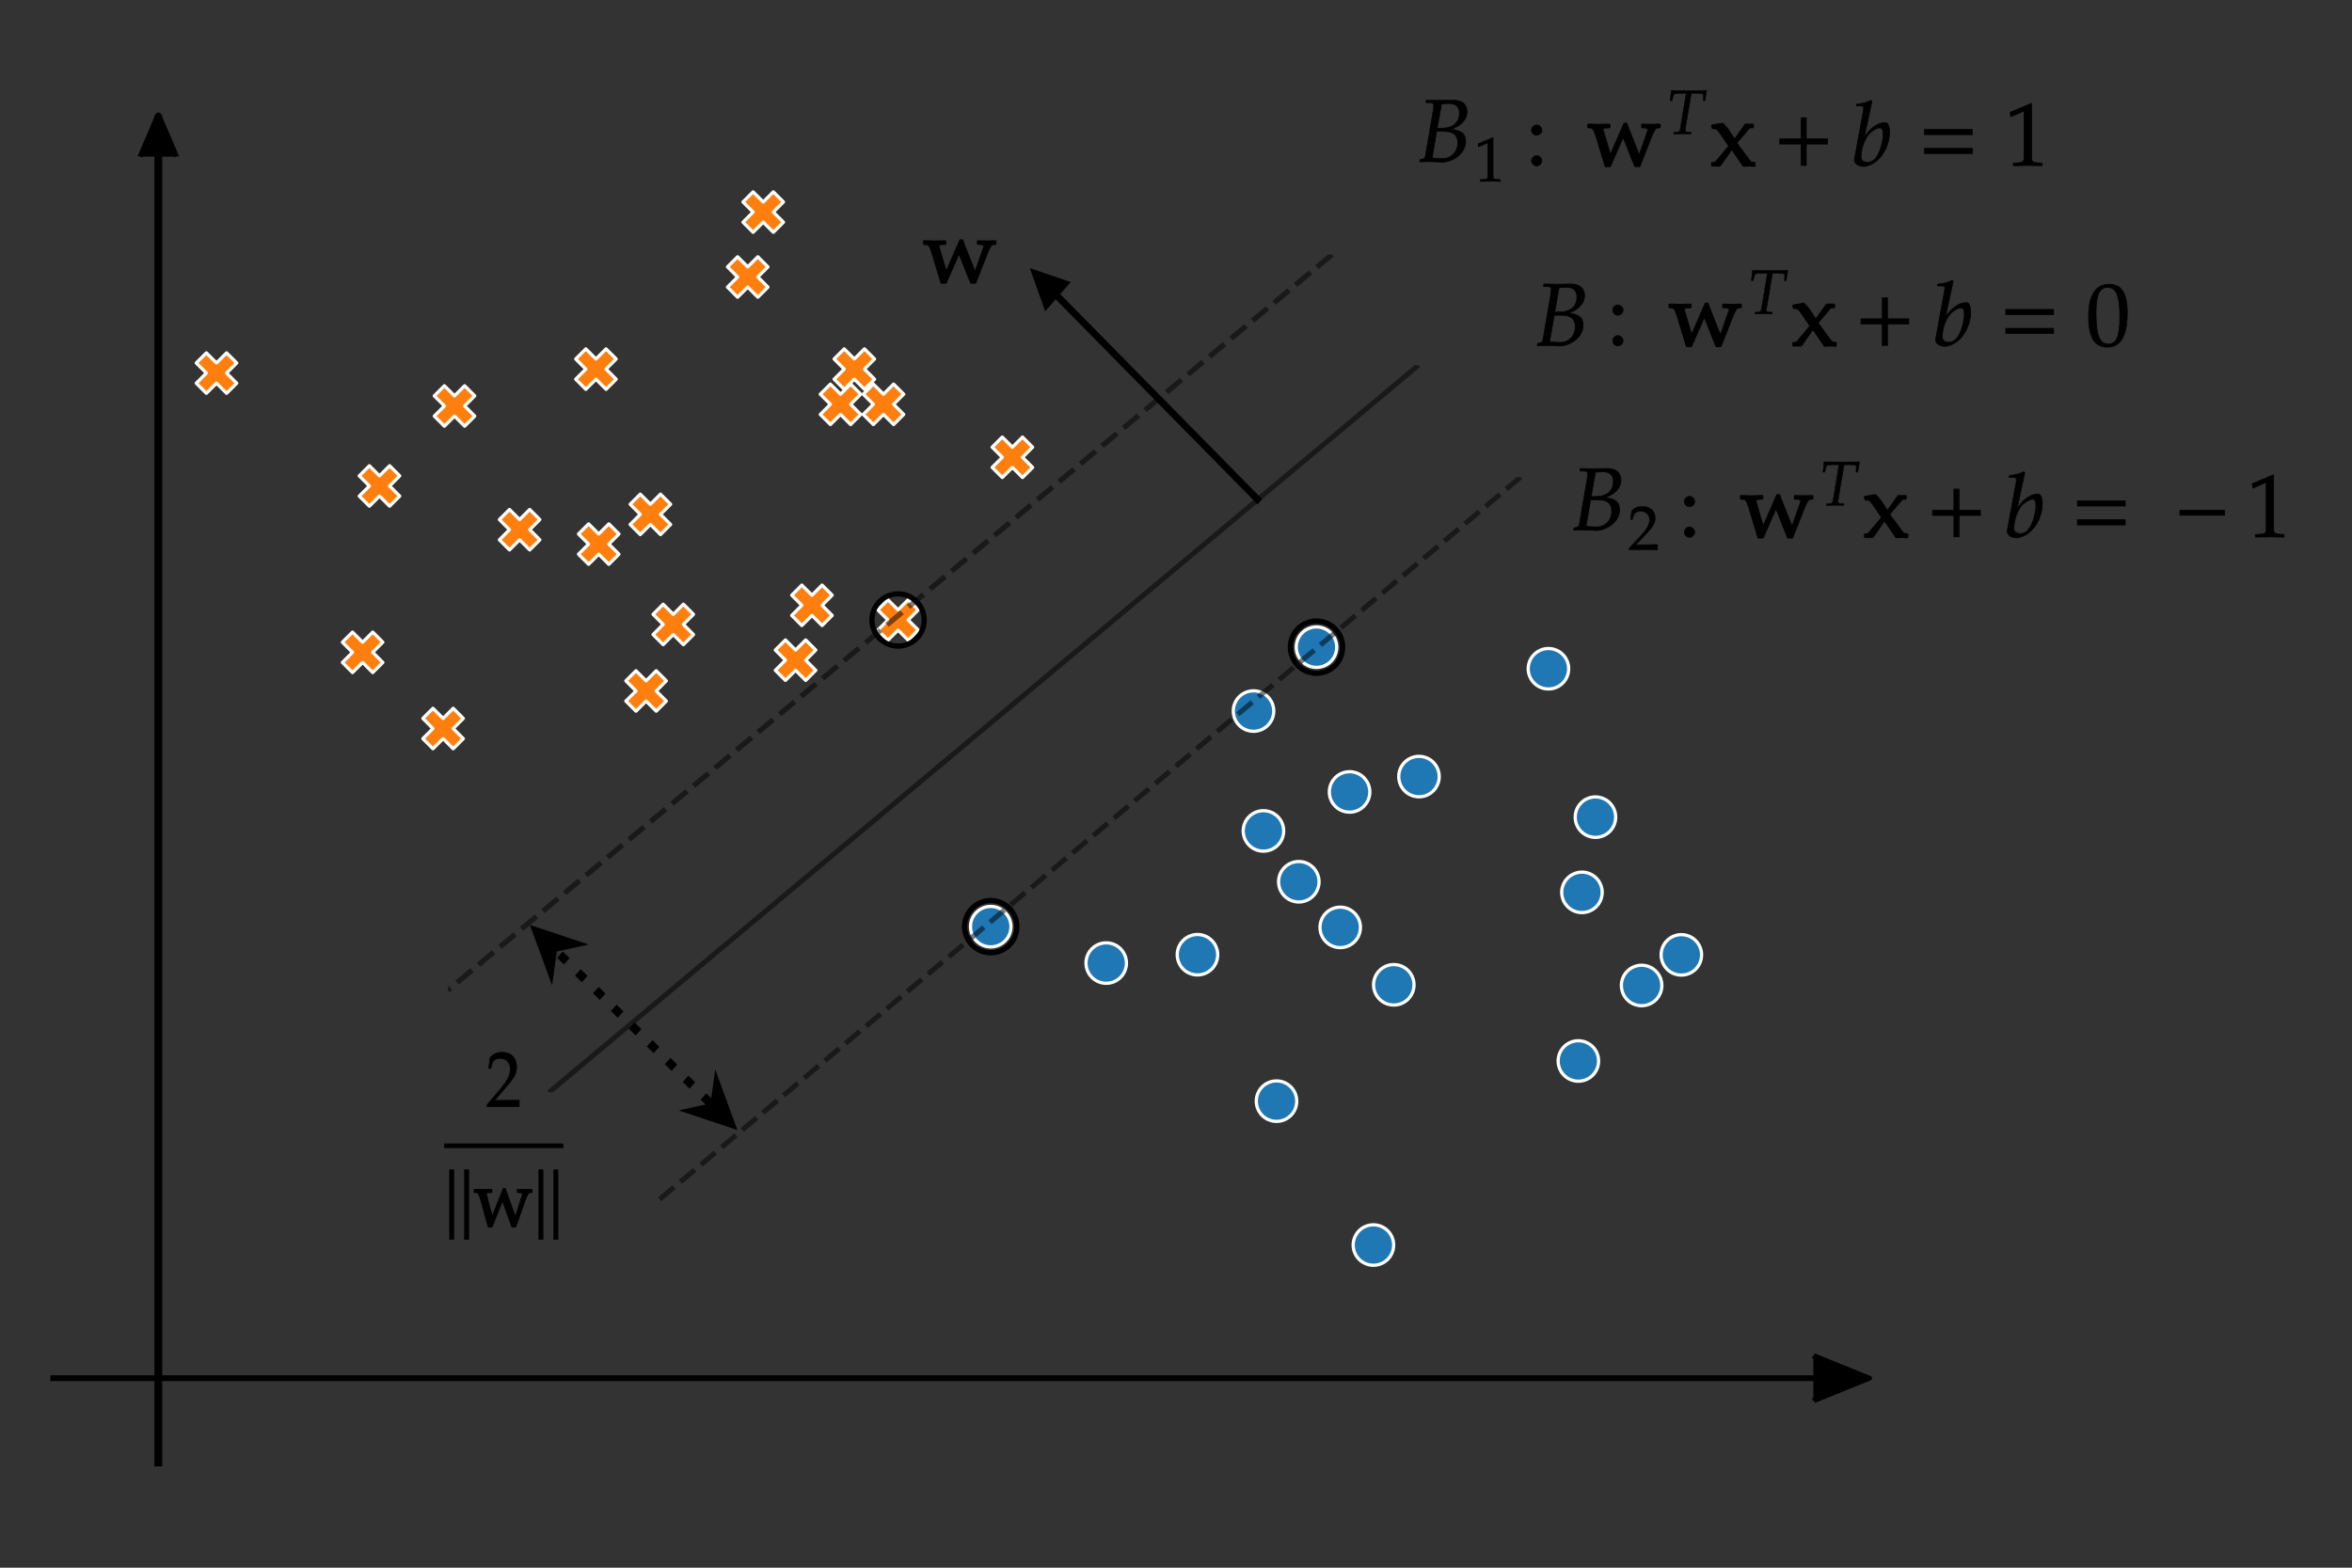 <?xml version="1.0" encoding="UTF-8" standalone="no"?>
<svg
   width="600"
   height="400"
   viewBox="0 0 450 300"
   version="1.1"
   id="svg1001"
   sodipodi:docname="SVM-maximum-margin.svg"
   inkscape:version="1.1.2 (b8e25be833, 2022-02-05)"
   xmlns:inkscape="http://www.inkscape.org/namespaces/inkscape"
   xmlns:sodipodi="http://sodipodi.sourceforge.net/DTD/sodipodi-0.dtd"
   xmlns:xlink="http://www.w3.org/1999/xlink"
   xmlns="http://www.w3.org/2000/svg"
   xmlns:svg="http://www.w3.org/2000/svg"
   xmlns:rdf="http://www.w3.org/1999/02/22-rdf-syntax-ns#"
   xmlns:cc="http://creativecommons.org/ns#"
   xmlns:dc="http://purl.org/dc/elements/1.1/">
  <rect x="0" y="0" width="450" height="300" fill="#333333" stroke="none"/>
  <sodipodi:namedview
     id="namedview1003"
     pagecolor="#ffffff"
     bordercolor="#666666"
     borderopacity="1.0"
     inkscape:pageshadow="2"
     inkscape:pageopacity="0.0"
     inkscape:pagecheckerboard="0"
     inkscape:document-units="pt"
     showgrid="false"
     inkscape:zoom="1.6000001"
     inkscape:cx="227.81249"
     inkscape:cy="208.74999"
     inkscape:window-width="1920"
     inkscape:window-height="986"
     inkscape:window-x="-11"
     inkscape:window-y="-11"
     inkscape:window-maximized="1"
     inkscape:current-layer="svg1001"
     inkscape:snap-others="false"
     inkscape:object-nodes="false"
     inkscape:snap-nodes="true"
     units="px"
     height="450px" />
  <defs
     id="defs511">
    <style
       type="text/css"
       id="style509">*{stroke-linejoin: round; stroke-linecap: butt}</style>
  </defs>
  <g
     class="composite-shape axis2d"
     style="stroke:#000000;stroke-width:1"
     id="g2594"
     transform="matrix(1.496,0,0,1.105,-15.036,14.335)">
    <path
       class="real"
       d="M 16.497,225.7 H 231.588 249 M 30.3,7 v 233.986"
       id="path2588"
       sodipodi:nodetypes="ccccc" />
    <path
       d="m 241.96,221.81 7.077,3.89 -7.077,3.89"
       id="path2590"
       style="stroke-width:0.887" />
    <path
       d="M 27.986,14.15 30.3,6.859 32.614,14.15"
       id="path2592"
       style="stroke-width:0.694" />
  </g>
  <g
     id="patch_1"
     transform="translate(0,9)">
    <path
       d="M 0,288 H 432 V 0 H 0 Z"
       style="fill:none"
       id="path513" />
  </g>
  <g
     id="PathCollection_1"
     transform="translate(-27.798,-3.862)">
    <path
       d="m 279.677,131.578 c 1.027,0 2.012,-0.408 2.739,-1.134 0.726,-0.726 1.134,-1.711 1.134,-2.739 0,-1.027 -0.408,-2.012 -1.134,-2.739 -0.726,-0.726 -1.711,-1.134 -2.739,-1.134 -1.027,0 -2.012,0.408 -2.739,1.134 -0.726,0.726 -1.134,1.711 -1.134,2.739 0,1.027 0.408,2.012 1.134,2.739 0.726,0.726 1.711,1.134 2.739,1.134 z"
       clip-path="url(#p1db827e911)"
       style="fill:#1f77b4;stroke:#ffffff;stroke-width:0.62"
       id="path519" />
    <path
       d="m 349.485,190.463 c 1.027,0 2.012,-0.408 2.739,-1.134 0.726,-0.726 1.134,-1.711 1.134,-2.739 0,-1.027 -0.408,-2.012 -1.134,-2.739 -0.726,-0.726 -1.711,-1.134 -2.739,-1.134 -1.027,0 -2.012,0.408 -2.739,1.134 -0.726,0.726 -1.134,1.711 -1.134,2.739 0,1.027 0.408,2.012 1.134,2.739 0.726,0.726 1.711,1.134 2.739,1.134 z"
       clip-path="url(#p1db827e911)"
       style="fill:#1f77b4;stroke:#ffffff;stroke-width:0.62"
       id="path521" />
    <path
       d="m 140.415,111.853 1.936,-1.936 1.936,1.936 1.936,-1.936 -1.936,-1.937 1.936,-1.936 -1.936,-1.936 -1.936,1.936 -1.936,-1.936 -1.936,1.936 1.936,1.936 -1.936,1.937 z"
       clip-path="url(#p1db827e911)"
       style="fill:#ff7f0e;stroke:#ffffff;stroke-width:0.62"
       id="path523" />
    <path
       d="m 330.467,178.501 c 1.027,0 2.012,-0.408 2.739,-1.134 0.726,-0.726 1.134,-1.711 1.134,-2.739 0,-1.027 -0.408,-2.012 -1.134,-2.739 -0.726,-0.726 -1.711,-1.134 -2.739,-1.134 -1.027,0 -2.012,0.408 -2.739,1.134 -0.726,0.726 -1.134,1.711 -1.134,2.739 0,1.027 0.408,2.012 1.134,2.739 0.726,0.726 1.711,1.134 2.739,1.134 z"
       clip-path="url(#p1db827e911)"
       style="fill:#1f77b4;stroke:#ffffff;stroke-width:0.62"
       id="path525" />
    <path
       d="m 181.212,123.571 1.936,-1.937 1.936,1.937 1.936,-1.937 -1.936,-1.936 1.936,-1.936 -1.936,-1.936 -1.936,1.936 -1.936,-1.936 -1.937,1.936 1.937,1.936 -1.937,1.936 z"
       clip-path="url(#p1db827e911)"
       style="fill:#ff7f0e;stroke:#ffffff;stroke-width:0.62"
       id="path527" />
    <path
       d="m 219.56,95.244 1.936,-1.936 1.936,1.936 1.936,-1.936 -1.936,-1.936 1.936,-1.936 -1.936,-1.936 -1.936,1.936 -1.936,-1.936 -1.937,1.936 1.937,1.936 -1.937,1.936 z"
       clip-path="url(#p1db827e911)"
       style="fill:#ff7f0e;stroke:#ffffff;stroke-width:0.62"
       id="path529" />
    <path
       d="m 150.299,106.164 1.936,-1.936 1.936,1.936 1.936,-1.936 -1.936,-1.936 1.936,-1.936 -1.936,-1.936 -1.936,1.936 -1.936,-1.936 -1.936,1.936 1.936,1.936 -1.936,1.936 z"
       clip-path="url(#p1db827e911)"
       style="fill:#ff7f0e;stroke:#ffffff;stroke-width:0.62"
       id="path531" />
    <path
       d="m 272.03,218.456 c 1.027,0 2.012,-0.408 2.739,-1.134 0.726,-0.726 1.134,-1.711 1.134,-2.739 0,-1.027 -0.408,-2.012 -1.134,-2.739 -0.726,-0.726 -1.711,-1.134 -2.739,-1.134 -1.027,0 -2.012,0.408 -2.739,1.134 -0.726,0.726 -1.134,1.711 -1.134,2.739 0,1.027 0.408,2.012 1.134,2.739 0.726,0.726 1.711,1.134 2.739,1.134 z"
       clip-path="url(#p1db827e911)"
       style="fill:#1f77b4;stroke:#ffffff;stroke-width:0.62"
       id="path533" />
    <path
       d="m 329.781,210.769 c 1.027,0 2.012,-0.408 2.739,-1.134 0.726,-0.726 1.134,-1.711 1.134,-2.739 0,-1.027 -0.408,-2.012 -1.134,-2.739 -0.726,-0.726 -1.711,-1.134 -2.739,-1.134 -1.027,0 -2.012,0.408 -2.739,1.134 -0.726,0.726 -1.134,1.711 -1.134,2.739 0,1.027 0.408,2.012 1.134,2.739 0.726,0.726 1.711,1.134 2.739,1.134 z"
       clip-path="url(#p1db827e911)"
       style="fill:#1f77b4;stroke:#ffffff;stroke-width:0.62"
       id="path535" />
    <path
       d="m 341.882,196.321 c 1.027,0 2.012,-0.408 2.739,-1.134 0.726,-0.726 1.134,-1.711 1.134,-2.739 0,-1.027 -0.408,-2.012 -1.134,-2.739 -0.726,-0.726 -1.711,-1.134 -2.739,-1.134 -1.027,0 -2.012,0.408 -2.739,1.134 -0.726,0.726 -1.134,1.711 -1.134,2.739 0,1.027 0.408,2.012 1.134,2.739 0.726,0.726 1.711,1.134 2.739,1.134 z"
       clip-path="url(#p1db827e911)"
       style="fill:#1f77b4;stroke:#ffffff;stroke-width:0.62"
       id="path537" />
    <path
       d="m 149.479,139.958 1.936,-1.936 1.936,1.936 1.936,-1.936 -1.936,-1.936 1.936,-1.936 -1.936,-1.936 -1.936,1.936 -1.936,-1.936 -1.936,1.936 1.936,1.936 -1.936,1.936 z"
       clip-path="url(#p1db827e911)"
       style="fill:#ff7f0e;stroke:#ffffff;stroke-width:0.62"
       id="path539" />
    <path
       d="m 284.217,185.204 c 1.027,0 2.012,-0.408 2.739,-1.134 0.726,-0.726 1.134,-1.711 1.134,-2.739 0,-1.027 -0.408,-2.012 -1.134,-2.739 -0.726,-0.726 -1.711,-1.134 -2.739,-1.134 -1.027,0 -2.012,0.408 -2.739,1.134 -0.726,0.726 -1.134,1.711 -1.134,2.739 0,1.027 0.408,2.012 1.134,2.739 0.726,0.726 1.711,1.134 2.739,1.134 z"
       clip-path="url(#p1db827e911)"
       style="fill:#1f77b4;stroke:#ffffff;stroke-width:0.62"
       id="path541" />
    <path
       d="m 171.887,48.317 1.936,-1.936 1.936,1.936 1.937,-1.936 -1.937,-1.936 1.937,-1.936 -1.937,-1.936 -1.936,1.936 -1.936,-1.936 -1.936,1.936 1.936,1.936 -1.936,1.936 z"
       clip-path="url(#p1db827e911)"
       style="fill:#ff7f0e;stroke:#ffffff;stroke-width:0.62"
       id="path543" />
    <path
       d="m 194.894,85.104 1.936,-1.936 1.937,1.936 1.936,-1.936 -1.936,-1.936 1.936,-1.936 -1.936,-1.936 -1.937,1.936 -1.936,-1.936 -1.936,1.936 1.936,1.936 -1.936,1.936 z"
       clip-path="url(#p1db827e911)"
       style="fill:#ff7f0e;stroke:#ffffff;stroke-width:0.62"
       id="path545" />
    <path
       d="m 299.286,156.343 c 1.027,0 2.012,-0.408 2.739,-1.134 0.726,-0.726 1.134,-1.711 1.134,-2.739 0,-1.027 -0.408,-2.012 -1.134,-2.739 -0.726,-0.726 -1.711,-1.134 -2.739,-1.134 -1.027,0 -2.012,0.408 -2.739,1.134 -0.726,0.726 -1.134,1.711 -1.134,2.739 0,1.027 0.408,2.012 1.134,2.739 0.726,0.726 1.711,1.134 2.739,1.134 z"
       clip-path="url(#p1db827e911)"
       style="fill:#1f77b4;stroke:#ffffff;stroke-width:0.62"
       id="path547" />
    <path
       d="m 276.295,176.472 c 1.027,0 2.012,-0.408 2.739,-1.134 0.726,-0.726 1.134,-1.711 1.134,-2.739 0,-1.027 -0.408,-2.012 -1.134,-2.739 -0.726,-0.726 -1.711,-1.134 -2.739,-1.134 -1.027,0 -2.012,0.408 -2.739,1.134 -0.726,0.726 -1.134,1.711 -1.134,2.739 0,1.027 0.408,2.012 1.134,2.739 0.726,0.726 1.711,1.134 2.739,1.134 z"
       clip-path="url(#p1db827e911)"
       style="fill:#1f77b4;stroke:#ffffff;stroke-width:0.62"
       id="path549" />
    <path
       d="m 286.007,159.284 c 1.027,0 2.012,-0.408 2.739,-1.134 0.726,-0.726 1.134,-1.711 1.134,-2.739 0,-1.027 -0.408,-2.012 -1.134,-2.739 -0.726,-0.726 -1.711,-1.134 -2.739,-1.134 -1.027,0 -2.012,0.408 -2.739,1.134 -0.726,0.726 -1.134,1.711 -1.134,2.739 0,1.027 0.408,2.012 1.134,2.739 0.726,0.726 1.711,1.134 2.739,1.134 z"
       clip-path="url(#p1db827e911)"
       style="fill:#1f77b4;stroke:#ffffff;stroke-width:0.62"
       id="path551" />
    <path
       d="m 67.282,79.128 1.936,-1.936 1.936,1.936 1.936,-1.936 -1.936,-1.936 1.936,-1.936 -1.936,-1.936 -1.936,1.936 -1.936,-1.936 -1.936,1.936 1.936,1.936 -1.936,1.936 z"
       clip-path="url(#p1db827e911)"
       style="fill:#ff7f0e;stroke:#ffffff;stroke-width:0.62"
       id="path553" />
    <path
       d="m 267.63,143.806 c 1.027,0 2.012,-0.408 2.739,-1.134 0.726,-0.726 1.134,-1.711 1.134,-2.739 0,-1.027 -0.408,-2.012 -1.134,-2.739 -0.726,-0.726 -1.711,-1.134 -2.739,-1.134 -1.027,0 -2.012,0.408 -2.739,1.134 -0.726,0.726 -1.134,1.711 -1.134,2.739 0,1.027 0.408,2.012 1.134,2.739 0.726,0.726 1.711,1.134 2.739,1.134 z"
       clip-path="url(#p1db827e911)"
       style="fill:#1f77b4;stroke:#ffffff;stroke-width:0.62"
       id="path555" />
    <path
       d="m 154.678,127.229 1.936,-1.936 1.936,1.936 1.936,-1.936 -1.936,-1.936 1.936,-1.936 -1.936,-1.937 -1.936,1.937 -1.936,-1.937 -1.936,1.937 1.936,1.936 -1.936,1.936 z"
       clip-path="url(#p1db827e911)"
       style="fill:#ff7f0e;stroke:#ffffff;stroke-width:0.62"
       id="path557" />
    <path
       d="m 168.918,60.741 1.937,-1.936 1.936,1.936 1.936,-1.936 -1.936,-1.936 1.936,-1.936 -1.936,-1.936 -1.936,1.936 -1.937,-1.936 -1.936,1.936 1.936,1.936 -1.936,1.936 z"
       clip-path="url(#p1db827e911)"
       style="fill:#ff7f0e;stroke:#ffffff;stroke-width:0.62"
       id="path559" />
    <path
       d="m 110.636,147.149 1.936,-1.936 1.936,1.936 1.937,-1.936 -1.937,-1.936 1.937,-1.936 -1.937,-1.936 -1.936,1.936 -1.936,-1.936 -1.936,1.936 1.936,1.936 -1.936,1.936 z"
       clip-path="url(#p1db827e911)"
       style="fill:#ff7f0e;stroke:#ffffff;stroke-width:0.62"
       id="path561" />
    <path
       d="m 333.05,164.108 c 1.027,0 2.012,-0.408 2.739,-1.134 0.726,-0.726 1.134,-1.711 1.134,-2.739 0,-1.027 -0.408,-2.012 -1.134,-2.739 -0.726,-0.726 -1.711,-1.134 -2.739,-1.134 -1.027,0 -2.012,0.408 -2.739,1.134 -0.726,0.726 -1.134,1.711 -1.134,2.739 0,1.027 0.408,2.012 1.134,2.739 0.726,0.726 1.711,1.134 2.739,1.134 z"
       clip-path="url(#p1db827e911)"
       style="fill:#1f77b4;stroke:#ffffff;stroke-width:0.62"
       id="path563" />
    <path
       d="m 269.528,166.745 c 1.027,0 2.012,-0.408 2.739,-1.134 0.726,-0.726 1.134,-1.711 1.134,-2.739 0,-1.027 -0.408,-2.012 -1.134,-2.739 -0.726,-0.726 -1.711,-1.134 -2.739,-1.134 -1.027,0 -2.012,0.408 -2.739,1.134 -0.726,0.726 -1.134,1.711 -1.134,2.739 0,1.027 0.408,2.012 1.134,2.739 0.726,0.726 1.711,1.134 2.739,1.134 z"
       clip-path="url(#p1db827e911)"
       style="fill:#1f77b4;stroke:#ffffff;stroke-width:0.62"
       id="path565" />
    <path
       d="m 112.822,85.424 1.936,-1.936 1.936,1.936 1.936,-1.936 -1.936,-1.936 1.936,-1.936 -1.936,-1.936 -1.936,1.936 -1.936,-1.936 -1.936,1.936 1.936,1.936 -1.936,1.936 z"
       clip-path="url(#p1db827e911)"
       style="fill:#ff7f0e;stroke:#ffffff;stroke-width:0.62"
       id="path567" />
    <path
       d="m 139.882,78.367 1.937,-1.936 1.936,1.936 1.936,-1.936 -1.936,-1.936 1.936,-1.936 -1.936,-1.936 -1.936,1.936 -1.937,-1.936 -1.936,1.936 1.936,1.936 -1.936,1.936 z"
       clip-path="url(#p1db827e911)"
       style="fill:#ff7f0e;stroke:#ffffff;stroke-width:0.62"
       id="path569" />
    <path
       d="m 189.319,78.365 1.936,-1.936 1.936,1.936 1.936,-1.936 -1.936,-1.936 1.936,-1.936 -1.936,-1.936 -1.936,1.936 -1.936,-1.936 -1.936,1.936 1.936,1.936 -1.936,1.936 z"
       clip-path="url(#p1db827e911)"
       style="fill:#ff7f0e;stroke:#ffffff;stroke-width:0.62"
       id="path571" />
    <path
       d="m 294.466,196.193 c 1.027,0 2.012,-0.408 2.739,-1.134 0.726,-0.726 1.134,-1.711 1.134,-2.739 0,-1.027 -0.408,-2.012 -1.134,-2.739 -0.726,-0.726 -1.711,-1.134 -2.739,-1.134 -1.027,0 -2.012,0.408 -2.739,1.134 -0.726,0.726 -1.134,1.711 -1.134,2.739 0,1.027 0.408,2.012 1.134,2.739 0.726,0.726 1.711,1.134 2.739,1.134 z"
       clip-path="url(#p1db827e911)"
       style="fill:#1f77b4;stroke:#ffffff;stroke-width:0.62"
       id="path573" />
    <path
       d="m 256.904,190.434 c 1.027,0 2.012,-0.408 2.739,-1.134 0.726,-0.726 1.134,-1.711 1.134,-2.739 0,-1.027 -0.408,-2.012 -1.134,-2.739 -0.726,-0.726 -1.711,-1.134 -2.739,-1.134 -1.027,0 -2.012,0.408 -2.739,1.134 -0.726,0.726 -1.134,1.711 -1.134,2.739 0,1.027 0.408,2.012 1.134,2.739 0.726,0.726 1.711,1.134 2.739,1.134 z"
       clip-path="url(#p1db827e911)"
       style="fill:#1f77b4;stroke:#ffffff;stroke-width:0.62"
       id="path575" />
    <path
       d="m 95.239,132.567 1.936,-1.936 1.936,1.936 1.936,-1.936 -1.936,-1.937 1.936,-1.936 -1.936,-1.936 -1.936,1.936 -1.936,-1.936 -1.936,1.936 1.936,1.936 -1.936,1.937 z"
       clip-path="url(#p1db827e911)"
       style="fill:#ff7f0e;stroke:#ffffff;stroke-width:0.62"
       id="path577" />
    <path
       d="m 125.278,109.1 1.936,-1.936 1.936,1.936 1.936,-1.936 -1.936,-1.937 1.936,-1.936 -1.936,-1.936 -1.936,1.936 -1.936,-1.936 -1.936,1.936 1.936,1.936 -1.936,1.937 z"
       clip-path="url(#p1db827e911)"
       style="fill:#ff7f0e;stroke:#ffffff;stroke-width:0.62"
       id="path579" />
    <path
       d="m 178.074,134.069 1.936,-1.937 1.936,1.937 1.936,-1.937 -1.936,-1.936 1.936,-1.936 -1.936,-1.936 -1.936,1.936 -1.936,-1.936 -1.937,1.936 1.937,1.936 -1.937,1.936 z"
       clip-path="url(#p1db827e911)"
       style="fill:#ff7f0e;stroke:#ffffff;stroke-width:0.62"
       id="path581" />
    <path
       d="m 186.677,85.106 1.936,-1.936 1.936,1.936 1.937,-1.936 -1.937,-1.936 1.937,-1.936 -1.937,-1.936 -1.936,1.936 -1.936,-1.936 -1.936,1.936 1.936,1.936 -1.936,1.936 z"
       clip-path="url(#p1db827e911)"
       style="fill:#ff7f0e;stroke:#ffffff;stroke-width:0.62"
       id="path583" />
    <path
       d="m 217.353,185.064 c 1.027,0 2.012,-0.408 2.739,-1.134 0.726,-0.726 1.134,-1.711 1.134,-2.739 0,-1.027 -0.408,-2.012 -1.134,-2.739 -0.726,-0.726 -1.711,-1.134 -2.739,-1.134 -1.027,0 -2.012,0.408 -2.739,1.134 -0.726,0.726 -1.134,1.711 -1.134,2.739 0,1.027 0.408,2.012 1.134,2.739 0.726,0.726 1.711,1.134 2.739,1.134 z"
       clip-path="url(#p1db827e911)"
       style="fill:#1f77b4;stroke:#ffffff;stroke-width:0.62"
       id="path585" />
    <path
       d="m 239.447,192.031 c 1.027,0 2.012,-0.408 2.739,-1.134 0.726,-0.726 1.134,-1.711 1.134,-2.739 0,-1.027 -0.408,-2.012 -1.134,-2.739 -0.726,-0.726 -1.711,-1.134 -2.739,-1.134 -1.027,0 -2.012,0.408 -2.739,1.134 -0.726,0.726 -1.134,1.711 -1.134,2.739 0,1.027 0.408,2.012 1.134,2.739 0.726,0.726 1.711,1.134 2.739,1.134 z"
       clip-path="url(#p1db827e911)"
       style="fill:#1f77b4;stroke:#ffffff;stroke-width:0.62"
       id="path589" />
    <path
       d="m 324.056,135.71 c 1.027,0 2.012,-0.408 2.739,-1.134 0.726,-0.726 1.134,-1.711 1.134,-2.739 0,-1.027 -0.408,-2.012 -1.134,-2.739 -0.726,-0.726 -1.711,-1.134 -2.739,-1.134 -1.027,0 -2.012,0.408 -2.739,1.134 -0.726,0.726 -1.134,1.711 -1.134,2.739 0,1.027 0.408,2.012 1.134,2.739 0.726,0.726 1.711,1.134 2.739,1.134 z"
       clip-path="url(#p1db827e911)"
       style="fill:#1f77b4;stroke:#ffffff;stroke-width:0.62"
       id="path591" />
    <path
       d="m 290.569,245.989 c 1.027,0 2.012,-0.408 2.739,-1.134 0.726,-0.726 1.134,-1.711 1.134,-2.739 0,-1.027 -0.408,-2.012 -1.134,-2.739 -0.726,-0.726 -1.711,-1.134 -2.739,-1.134 -1.027,0 -2.012,0.408 -2.739,1.134 -0.726,0.726 -1.134,1.711 -1.134,2.739 0,1.027 0.408,2.012 1.134,2.739 0.726,0.726 1.711,1.134 2.739,1.134 z"
       clip-path="url(#p1db827e911)"
       style="fill:#1f77b4;stroke:#ffffff;stroke-width:0.62"
       id="path593" />
    <path
       d="m 197.685,126.378 1.936,-1.936 1.936,1.936 1.936,-1.936 -1.936,-1.936 1.936,-1.936 -1.936,-1.937 -1.936,1.937 -1.936,-1.937 -1.936,1.937 1.936,1.936 -1.936,1.936 z"
       clip-path="url(#p1db827e911)"
       style="fill:#ff7f0e;stroke:#ffffff;stroke-width:0.62"
       id="path595" />
    <path
       d="m 98.469,100.73 1.936,-1.936 1.936,1.936 1.936,-1.936 -1.936,-1.936 1.936,-1.936 -1.936,-1.936 -1.936,1.936 -1.936,-1.936 -1.936,1.936 1.936,1.936 -1.936,1.936 z"
       clip-path="url(#p1db827e911)"
       style="fill:#ff7f0e;stroke:#ffffff;stroke-width:0.62"
       id="path597" />
  </g>
  <g
     id="PathCollection_2"
     transform="translate(-27.798,-3.862)">
    <defs
       id="defs601">
      <path
         id="C0_0_257ad20642"
         d="M 0,5 C 1.326,5 2.598,4.473 3.536,3.536 4.473,2.598 5,1.326 5,0 5,-1.326 4.473,-2.598 3.536,-3.536 2.598,-4.473 1.326,-5 0,-5 -1.326,-5 -2.598,-4.473 -3.536,-3.536 -4.473,-2.598 -5,-1.326 -5,0 -5,1.326 -4.473,2.598 -3.536,3.536 -2.598,4.473 -1.326,5 0,5 Z" />
    </defs>
    <g
       clip-path="url(#p1db827e911)"
       id="g605">
      <use
         xlink:href="#C0_0_257ad20642"
         x="279.677"
         y="127.705"
         style="fill:none;stroke:#000000"
         id="use603"
         width="100%"
         height="100%" />
    </g>
    <g
       clip-path="url(#p1db827e911)"
       id="g609">
      <use
         xlink:href="#C0_0_257ad20642"
         x="217.353"
         y="181.191"
         style="fill:none;stroke:#000000"
         id="use607"
         width="100%"
         height="100%" />
    </g>
    <g
       clip-path="url(#p1db827e911)"
       id="g613">
      <use
         xlink:href="#C0_0_257ad20642"
         x="199.622"
         y="122.505"
         style="fill:none;stroke:#000000"
         id="use611"
         width="100%"
         height="100%" />
    </g>
  </g>
  <g
     id="PathCollection_3"
     transform="matrix(0.655,0,0,0.64,36.722,69.163)">
    <path
       d="m 388.122,34.56 -8.732,7.498 -2.135,1.834 -6.596,5.664 -4.949,4.249 -3.783,3.249 -7.762,6.665 -0.97,0.833 -8.732,7.498 -1.844,1.583 -6.888,5.915 -4.657,3.999 -4.075,3.499 -7.47,6.415 -1.261,1.083 -8.732,7.498 -1.552,1.333 -7.18,6.165 -4.365,3.748 -4.366,3.75 -7.178,6.164 -1.553,1.334 -8.732,7.498 -1.26,1.082 -7.471,6.416 -4.073,3.498 -4.658,4 -6.887,5.914 -1.845,1.584 -8.732,7.498 -0.968,0.832 -7.763,6.666 -3.782,3.247 -4.95,4.251 -6.595,5.663 -2.137,1.835 -8.732,7.498 -0.677,0.581 -8.055,6.917 -3.49,2.997 -5.242,4.501 -6.303,5.413 -2.428,2.085 -8.732,7.498 -0.385,0.331 -8.347,7.167 -3.198,2.746 -5.533,4.752 -6.012,5.162 -2.72,2.336 L 134.907,252"
       clip-path="url(#p1db827e911)"
       style="fill:none;stroke:#000000;stroke-width:1.5;stroke-dasharray:5.55, 2.4;stroke-dashoffset:0;stroke-opacity:0.5"
       id="path887" />
  </g>
  <g
     id="PathCollection_4"
     transform="matrix(0.657,0,0,0.64,44.675,47.757)">
    <path
       d="m 345.085,34.56 -2.465,2.116 -6.267,5.381 -5.278,4.532 -3.454,2.966 -8.091,6.948 -0.64,0.55 -8.732,7.498 -2.173,1.866 -6.559,5.632 -4.986,4.282 -3.745,3.216 -7.8,6.698 -0.932,0.8 -8.732,7.498 -1.881,1.615 -6.85,5.882 -4.695,4.031 -4.037,3.467 -7.508,6.447 -1.224,1.051 -8.732,7.498 -1.59,1.365 -7.142,6.133 -4.403,3.781 -4.329,3.717 -7.216,6.197 -1.515,1.301 -8.732,7.498 -1.298,1.114 -7.434,6.383 -4.111,3.53 -4.62,3.968 -6.924,5.946 -1.807,1.552 -8.732,7.498 -1.006,0.864 -7.725,6.634 -3.819,3.28 -4.912,4.218 -6.633,5.696 -2.099,1.802 -8.732,7.498 -0.714,0.613 -8.017,6.884 -3.528,3.029 -5.204,4.469 -6.341,5.445 -2.391,2.053 -8.732,7.498 -0.423,0.363 L 91.87,252"
       clip-path="url(#p1db827e911)"
       style="fill:none;stroke:#000000;stroke-width:1.5;stroke-opacity:0.5"
       id="path890" />
  </g>
  <g
     id="PathCollection_5"
     transform="matrix(0.682,0,0,0.661,48.858,25.864)">
    <path
       d="m 302.049,34.56 -5.607,4.815 -3.124,2.683 -8.421,7.231 -0.311,0.267 -8.732,7.498 -2.502,2.149 -6.229,5.349 -5.316,4.565 -3.416,2.933 -8.129,6.98 -0.603,0.517 -8.732,7.498 -2.211,1.898 -6.521,5.6 -5.024,4.314 -3.708,3.184 -7.837,6.73 -0.894,0.768 -8.732,7.498 -1.919,1.648 -6.813,5.85 -4.732,4.064 -3.999,3.434 -7.545,6.479 -1.186,1.018 -8.732,7.498 -1.627,1.397 -7.104,6.101 -4.441,3.813 -4.291,3.685 -7.254,6.229 -1.478,1.269 -8.732,7.498 -1.336,1.147 -7.396,6.351 -4.149,3.563 -4.583,3.935 -6.962,5.978 -1.769,1.519 -8.732,7.498 -1.044,0.896 -7.688,6.602 -3.857,3.312 -4.874,4.186 -6.67,5.728 -2.061,1.77 -8.732,7.498 -0.752,0.646 -7.979,6.852 L 54,247.564"
       clip-path="url(#p1db827e911)"
       style="fill:none;stroke:#000000;stroke-width:1.5;stroke-dasharray:5.55, 2.4;stroke-dashoffset:0;stroke-opacity:0.5"
       id="path893" />
  </g>
  <defs
     id="defs999">
    <clipPath
       id="p1db827e911">
      <rect
         x="54"
         y="34.56"
         width="334.8"
         height="217.44"
         id="rect996" />
    </clipPath>
  </defs>
  <svg
     version="1.1"
     id="svg12832"
     width="100%"
     height="100%"
     style="fill:none" />
  <g
     id="g12846"
     transform="matrix(0.405,0,0,0.423,90.909,149.841)"
     style="fill:none;stroke:#000000" />
  <g
     id="g12850"
     style="fill:none" />
  <g
     id="g12852"
     style="fill:none" />
  <g
     id="g12854"
     style="fill:none" />
  <svg
     version="1.1"
     id="svg913"
     width="100%"
     height="100%"
     style="font-family:Asana-Math, Asana;fill:none" />
  <g
     class="arrow-line"
     id="g921"
     transform="matrix(0.638,0,0,0.688,181.078,21.028)"
     style="font-family:Asana-Math, Asana;fill:none;stroke:#000000">
    <path
       class="connection real"
       stroke-dasharray="none"
       d="M 27.91,46.74 94,109"
       style="fill:none;fill-opacity:1;stroke:#000000;stroke-width:2"
       id="path915" />
    <g
       stroke="none"
       fill="#000"
       transform="rotate(43.29,-42.938,53.499)"
       style="fill:#000000;stroke:none;stroke-width:2"
       id="g919">
      <path
         d="M 11.61,-5.58 0,0 11.61,5.58 Z"
         id="path917" />
    </g>
  </g>
  <g
     class="arrow-line"
     id="g933"
     transform="matrix(0.794,0,0,0.835,-159.047,148.609)"
     style="font-family:Asana-Math, Asana;fill:none;stroke:#000000">
    <path
       class="connection real"
       stroke-dasharray="2.25, 3.685"
       d="m 330.91,36.74 44.18,41.52"
       style="fill:none;fill-opacity:1;stroke:#000000;stroke-width:2"
       id="path923" />
    <g
       stroke="none"
       fill="#000"
       transform="rotate(-136.77,205.047,-34.388)"
       style="fill:#000000;stroke:none;stroke-width:2"
       id="g927">
      <path
         d="M 13.4,-6.43 0,0 13.4,6.44 8.9,0 Z"
         id="path925" />
    </g>
    <g
       stroke="none"
       fill="#000"
       transform="rotate(43.23,121.096,430.9)"
       style="fill:#000000;stroke:none;stroke-width:2"
       id="g931">
      <path
         d="M 13.4,-6.43 0,0 13.4,6.44 8.9,0 Z"
         id="path929" />
    </g>
  </g>
  <g
     id="g943"
     transform="translate(-14.584,230.031)"
     style="font-family:Asana-Math, Asana;fill:none;stroke:#000000" />
  <g
     id="g947"
     style="font-family:Asana-Math, Asana;fill:none" />
  <g
     id="g949"
     style="font-family:Asana-Math, Asana;fill:none" />
  <g
     id="g951"
     style="font-family:Asana-Math, Asana;fill:none" />
  <g
     id="g1033"
     style="font-family:Asana-Math, Asana;fill:none"
     transform="translate(170.666,-92.948)">
    <g
       id="g1031">
      <g
         id="g969">
        <g
           transform="translate(123,159.052)"
           id="g967">
          <path
             transform="scale(0.017,-0.017)"
             d="m 543,227 c 0,110 -84,126 -166,138 57,20 82,32 113,60 46,39 69,86 69,137 0,82 -58,130 -158,130 -2,0 -12,0 -27,-1 l -63,-1 c -12,-1 -48,-1 -60,-1 -19,0 -50,1 -99,2 l -52,1 -3,-28 53,-2 c 24,-1 35,-9 35,-27 0,-14 -4,-46 -9,-76 L 89,55 C 85,37 73,30 31,23 l -5,-26 37,1 c 27,2 42,2 54,2 11,0 37,-1 63,-2 l 37,-1 20,-1 c 19,-1 32,-2 40,-2 115,0 266,93 266,233 z M 166,41 217,340 h 85 C 405,340 455,298 455,211 455,108 382,34 282,34 c -54,0 -75,4 -116,7 z m 186,614 c 81,0 121,-36 121,-111 0,-105 -74,-168 -198,-168 h -52 l 49,274 c 16,0 57,5 80,5 z"
             stroke="#000000"
             stroke-opacity="1"
             stroke-width="8"
             fill="#000000"
             fill-opacity="1"
             id="path965" />
        </g>
      </g>
      <g
         id="g975">
        <g
           transform="translate(136.771,159.052)"
           id="g973">
          <path
             transform="scale(0.017,-0.017)"
             d="M 123,111 C 93,111 66,83 66,53 66,23 93,-5 122,-5 c 32,0 60,27 60,58 0,30 -28,58 -59,58 z m 0,345 c -30,0 -57,-28 -57,-58 0,-30 27,-58 56,-58 32,0 60,27 60,57 0,31 -28,59 -59,59 z"
             stroke="#000000"
             stroke-opacity="1"
             stroke-width="8"
             fill="#000000"
             fill-opacity="1"
             id="path971" />
        </g>
      </g>
      <g
         id="g981">
        <g
           transform="translate(144.406,159.052)"
           id="g979">
          <path
             transform="scale(0.017,-0.017)"
             d=""
             stroke="#000000"
             stroke-opacity="1"
             stroke-width="8"
             fill="#000000"
             fill-opacity="1"
             id="path977" />
        </g>
      </g>
      <g
         id="g987">
        <g
           transform="translate(148.646,159.052)"
           id="g985">
          <path
             transform="scale(0.017,-0.017)"
             d="M 413,469 254,104 c -3,9 -88,293 -88,301 0,15 13,23 38,24 l 40,2 v 28 c -99,-3 -99,-3 -119,-3 -20,0 -20,0 -119,3 v -28 l 28,-2 c 28,-2 41,-22 66,-100 L 202,-7 h 47 L 399,335 535,-7 h 46 l 137,349 c 30,67 42,84 64,87 l 26,2 v 28 c -82,-3 -82,-3 -98,-3 -16,0 -16,0 -98,3 v -28 l 34,-2 c 25,-1 39,-13 39,-31 L 580,98 465,388 c -14,34 -21,54 -29,81 z"
             stroke="#000000"
             stroke-opacity="1"
             stroke-width="24"
             fill="#000000"
             fill-opacity="1"
             id="path983" />
        </g>
      </g>
      <g
         id="g999">
        <g
           id="g997">
          <g
             id="g995">
            <g
               id="g993">
              <g
                 transform="translate(163.781,153)"
                 id="g991">
                <path
                   transform="scale(0.012,-0.012)"
                   d="m 390,646 h 73 c 78,0 114,-5 117,-17 3,-8 5,-27 4,-37 l -4,-64 h 28 l 27,164 -91,-1 c -88,-1 -156,-2 -191,-2 -37,0 -101,1 -187,2 L 71,692 53,528 h 29 l 15,60 c 5,22 12,38 18,45 6,7 44,13 81,13 H 308 L 222,125 C 206,34 204,31 164,28 l -51,-3 -4,-28 57,1 c 40,1 69,2 85,2 19,0 50,-1 89,-2 l 44,-1 3,28 -59,3 c -26,1 -36,9 -36,30 0,9 1,16 4,35 z"
                   stroke="#000000"
                   stroke-opacity="1"
                   stroke-width="8"
                   fill="#000000"
                   fill-opacity="1"
                   id="path989" />
              </g>
            </g>
          </g>
        </g>
      </g>
      <g
         id="g1005">
        <g
           transform="translate(172.115,159.052)"
           id="g1003">
          <path
             transform="scale(0.017,-0.017)"
             d="m 288,254 142,166 c 6,7 17,11 34,11 h 14 v 28 H 396 L 272,284 196,400 c -15,22 -26,35 -60,69 l -116,-20 5,-26 21,-2 c 18,-1 40,-15 50,-29 L 216,218 67,42 C 60,33 47,27 37,27 H 20 V 0 h 86 L 240,192 373,-3 c 52,3 52,3 61,3 10,0 10,0 62,-3 v 30 l -25,3 c -12,1 -24,9 -35,24 z"
             stroke="#000000"
             stroke-opacity="1"
             stroke-width="24"
             fill="#000000"
             fill-opacity="1"
             id="path1001" />
        </g>
      </g>
      <g
         id="g1011">
        <g
           transform="translate(184.271,159.052)"
           id="g1009">
          <path
             transform="scale(0.017,-0.017)"
             d="m 604,241 v 59 H 364 V 538 H 305 V 300 H 65 V 241 H 305 V 0 h 59 v 241 z"
             stroke="#000000"
             stroke-opacity="1"
             stroke-width="8"
             fill="#000000"
             fill-opacity="1"
             id="path1007" />
        </g>
      </g>
      <g
         id="g1017">
        <g
           transform="translate(199.031,159.052)"
           id="g1015">
          <path
             transform="scale(0.017,-0.017)"
             d="m 235,722 -12,11 C 171,707 135,698 63,691 l -4,-21 h 48 c 24,0 34,-7 34,-24 0,-7 -1,-18 -2,-24 L 38,71 c -1,-3 -1,-7 -1,-10 0,-39 48,-72 103,-72 37,0 88,19 131,50 96,68 162,205 162,337 0,38 -9,77 -21,92 -7,9 -20,14 -35,14 -24,0 -54,-8 -82,-22 -51,-27 -84,-57 -146,-136 z m 87,-298 c 26,0 39,-23 39,-72 C 361,288 340,202 310,137 277,68 237,36 183,36 c -46,0 -71,23 -71,65 0,34 15,175 96,260 33,34 85,63 114,63 z"
             stroke="#000000"
             stroke-opacity="1"
             stroke-width="8"
             fill="#000000"
             fill-opacity="1"
             id="path1013" />
        </g>
      </g>
      <g
         id="g1023">
        <g
           transform="translate(211.979,159.052)"
           id="g1021">
          <path
             transform="scale(0.017,-0.017)"
             d="m 604,347 v 59 H 65 v -59 z m 0,-213 v 59 H 65 v -59 z"
             stroke="#000000"
             stroke-opacity="1"
             stroke-width="8"
             fill="#000000"
             fill-opacity="1"
             id="path1019" />
        </g>
      </g>
      <g
         id="g1029">
        <g
           transform="translate(228.438,159.052)"
           id="g1027">
          <path
             transform="scale(0.017,-0.017)"
             d="M 263,689 C 108,689 29,566 29,324 29,207 50,106 85,57 c 35,-49 91,-77 153,-77 151,0 227,130 227,386 0,219 -65,323 -202,323 z M 245,654 C 342,654 381,556 381,316 381,103 343,15 251,15 154,15 113,116 113,360 c 0,211 37,294 132,294 z"
             stroke="#000000"
             stroke-opacity="1"
             stroke-width="8"
             fill="#000000"
             fill-opacity="1"
             id="path1025" />
        </g>
      </g>
    </g>
  </g>
  <g
     id="g1063"
     transform="translate(168.869,-0.315)"
     style="font-family:Asana-Math, Asana;fill:none">
    <g
       transform="translate(159.906,103.052)"
       id="g1061">
      <path
         transform="scale(0.017,-0.017)"
         d=""
         stroke="#000000"
         stroke-opacity="1"
         stroke-width="8"
         fill="#000000"
         fill-opacity="1"
         id="path1059" />
    </g>
  </g>
  <g
     id="g1069-2"
     style="font-family:Asana-Math, Asana;fill:none;stroke-linecap:butt;stroke-linejoin:round"
     transform="translate(12.562,-49.075)">
    <g
       transform="translate(164.146,103.052)"
       id="g1067-2">
      <path
         transform="scale(0.017,-0.017)"
         d="M 413,469 254,104 c -3,9 -88,293 -88,301 0,15 13,23 38,24 l 40,2 v 28 c -99,-3 -99,-3 -119,-3 -20,0 -20,0 -119,3 v -28 l 28,-2 c 28,-2 41,-22 66,-100 L 202,-7 h 47 L 399,335 535,-7 h 46 l 137,349 c 30,67 42,84 64,87 l 26,2 v 28 c -82,-3 -82,-3 -98,-3 -16,0 -16,0 -98,3 v -28 l 34,-2 c 25,-1 39,-13 39,-31 L 580,98 465,388 c -14,34 -21,54 -29,81 z"
         stroke="#000000"
         stroke-opacity="1"
         stroke-width="24"
         fill="#000000"
         fill-opacity="1"
         id="path1065-6" />
    </g>
  </g>
  <g
     id="g1827">
    <g
       id="g1057"
       transform="translate(168.869,-0.315)"
       style="font-family:Asana-Math, Asana;fill:none">
      <g
         transform="translate(152.271,103.052)"
         id="g1055">
        <path
           transform="scale(0.017,-0.017)"
           d="M 123,111 C 93,111 66,83 66,53 66,23 93,-5 122,-5 c 32,0 60,27 60,58 0,30 -28,58 -59,58 z m 0,345 c -30,0 -57,-28 -57,-58 0,-30 27,-58 56,-58 32,0 60,27 60,57 0,31 -28,59 -59,59 z"
           stroke="#000000"
           stroke-opacity="1"
           stroke-width="8"
           fill="#000000"
           fill-opacity="1"
           id="path1053" />
      </g>
    </g>
    <g
       id="g1069"
       transform="translate(168.869,-0.315)"
       style="font-family:Asana-Math, Asana;fill:none">
      <g
         transform="translate(164.146,103.052)"
         id="g1067">
        <path
           transform="scale(0.017,-0.017)"
           d="M 413,469 254,104 c -3,9 -88,293 -88,301 0,15 13,23 38,24 l 40,2 v 28 c -99,-3 -99,-3 -119,-3 -20,0 -20,0 -119,3 v -28 l 28,-2 c 28,-2 41,-22 66,-100 L 202,-7 h 47 L 399,335 535,-7 h 46 l 137,349 c 30,67 42,84 64,87 l 26,2 v 28 c -82,-3 -82,-3 -98,-3 -16,0 -16,0 -98,3 v -28 l 34,-2 c 25,-1 39,-13 39,-31 L 580,98 465,388 c -14,34 -21,54 -29,81 z"
           stroke="#000000"
           stroke-opacity="1"
           stroke-width="24"
           fill="#000000"
           fill-opacity="1"
           id="path1065" />
      </g>
    </g>
    <g
       id="g1081"
       transform="translate(168.869,-0.315)"
       style="font-family:Asana-Math, Asana;fill:none">
      <g
         id="g1079">
        <g
           id="g1077">
          <g
             id="g1075">
            <g
               transform="translate(179.281,97)"
               id="g1073">
              <path
                 transform="scale(0.012,-0.012)"
                 d="m 390,646 h 73 c 78,0 114,-5 117,-17 3,-8 5,-27 4,-37 l -4,-64 h 28 l 27,164 -91,-1 c -88,-1 -156,-2 -191,-2 -37,0 -101,1 -187,2 L 71,692 53,528 h 29 l 15,60 c 5,22 12,38 18,45 6,7 44,13 81,13 H 308 L 222,125 C 206,34 204,31 164,28 l -51,-3 -4,-28 57,1 c 40,1 69,2 85,2 19,0 50,-1 89,-2 l 44,-1 3,28 -59,3 c -26,1 -36,9 -36,30 0,9 1,16 4,35 z"
                 stroke="#000000"
                 stroke-opacity="1"
                 stroke-width="8"
                 fill="#000000"
                 fill-opacity="1"
                 id="path1071" />
            </g>
          </g>
        </g>
      </g>
    </g>
    <g
       id="g1087"
       transform="translate(168.869,-0.315)"
       style="font-family:Asana-Math, Asana;fill:none">
      <g
         transform="translate(187.615,103.052)"
         id="g1085">
        <path
           transform="scale(0.017,-0.017)"
           d="m 288,254 142,166 c 6,7 17,11 34,11 h 14 v 28 H 396 L 272,284 196,400 c -15,22 -26,35 -60,69 l -116,-20 5,-26 21,-2 c 18,-1 40,-15 50,-29 L 216,218 67,42 C 60,33 47,27 37,27 H 20 V 0 h 86 L 240,192 373,-3 c 52,3 52,3 61,3 10,0 10,0 62,-3 v 30 l -25,3 c -12,1 -24,9 -35,24 z"
           stroke="#000000"
           stroke-opacity="1"
           stroke-width="24"
           fill="#000000"
           fill-opacity="1"
           id="path1083" />
      </g>
    </g>
    <g
       id="g1093"
       transform="translate(168.869,-0.315)"
       style="font-family:Asana-Math, Asana;fill:none">
      <g
         transform="translate(199.771,103.052)"
         id="g1091">
        <path
           transform="scale(0.017,-0.017)"
           d="m 604,241 v 59 H 364 V 538 H 305 V 300 H 65 V 241 H 305 V 0 h 59 v 241 z"
           stroke="#000000"
           stroke-opacity="1"
           stroke-width="8"
           fill="#000000"
           fill-opacity="1"
           id="path1089" />
      </g>
    </g>
    <g
       id="g1099"
       transform="translate(168.869,-0.315)"
       style="font-family:Asana-Math, Asana;fill:none">
      <g
         transform="translate(214.531,103.052)"
         id="g1097">
        <path
           transform="scale(0.017,-0.017)"
           d="m 235,722 -12,11 C 171,707 135,698 63,691 l -4,-21 h 48 c 24,0 34,-7 34,-24 0,-7 -1,-18 -2,-24 L 38,71 c -1,-3 -1,-7 -1,-10 0,-39 48,-72 103,-72 37,0 88,19 131,50 96,68 162,205 162,337 0,38 -9,77 -21,92 -7,9 -20,14 -35,14 -24,0 -54,-8 -82,-22 -51,-27 -84,-57 -146,-136 z m 87,-298 c 26,0 39,-23 39,-72 C 361,288 340,202 310,137 277,68 237,36 183,36 c -46,0 -71,23 -71,65 0,34 15,175 96,260 33,34 85,63 114,63 z"
           stroke="#000000"
           stroke-opacity="1"
           stroke-width="8"
           fill="#000000"
           fill-opacity="1"
           id="path1095" />
      </g>
    </g>
    <g
       id="g1105"
       transform="translate(168.869,-0.315)"
       style="font-family:Asana-Math, Asana;fill:none">
      <g
         transform="translate(227.479,103.052)"
         id="g1103">
        <path
           transform="scale(0.017,-0.017)"
           d="m 604,347 v 59 H 65 v -59 z m 0,-213 v 59 H 65 v -59 z"
           stroke="#000000"
           stroke-opacity="1"
           stroke-width="8"
           fill="#000000"
           fill-opacity="1"
           id="path1101" />
      </g>
    </g>
    <g
       id="g1111"
       transform="translate(168.869,-0.315)"
       style="font-family:Asana-Math, Asana;fill:none">
      <g
         transform="translate(247.333,103.052)"
         id="g1109">
        <path
           transform="scale(0.017,-0.017)"
           d="m 555,243 v 56 H 51 v -56 z"
           stroke="#000000"
           stroke-opacity="1"
           stroke-width="8"
           fill="#000000"
           fill-opacity="1"
           id="path1107" />
      </g>
    </g>
    <g
       id="g1117"
       transform="translate(168.869,-0.315)"
       style="font-family:Asana-Math, Asana;fill:none">
      <g
         transform="translate(261.021,103.052)"
         id="g1115">
        <path
           transform="scale(0.017,-0.017)"
           d="m 418,-3 v 30 l -52,3 c -55,3 -65,14 -65,66 V 700 L 60,598 67,548 217,614 V 96 C 217,44 206,33 152,30 L 96,27 V -3 c 154,3 154,3 165,3 31,0 141,-3 157,-3 z"
           stroke="#000000"
           stroke-opacity="1"
           stroke-width="8"
           fill="#000000"
           fill-opacity="1"
           id="path1113" />
      </g>
    </g>
    <g
       id="g1127"
       transform="translate(156.633,54.363)"
       style="font-family:Asana-Math, Asana;fill:none">
      <g
         transform="translate(144,47.052)"
         id="g1125">
        <path
           transform="scale(0.017,-0.017)"
           d="m 543,227 c 0,110 -84,126 -166,138 57,20 82,32 113,60 46,39 69,86 69,137 0,82 -58,130 -158,130 -2,0 -12,0 -27,-1 l -63,-1 c -12,-1 -48,-1 -60,-1 -19,0 -50,1 -99,2 l -52,1 -3,-28 53,-2 c 24,-1 35,-9 35,-27 0,-14 -4,-46 -9,-76 L 89,55 C 85,37 73,30 31,23 l -5,-26 37,1 c 27,2 42,2 54,2 11,0 37,-1 63,-2 l 37,-1 20,-1 c 19,-1 32,-2 40,-2 115,0 266,93 266,233 z M 166,41 217,340 h 85 C 405,340 455,298 455,211 455,108 382,34 282,34 c -54,0 -75,4 -116,7 z m 186,614 c 81,0 121,-36 121,-111 0,-105 -74,-168 -198,-168 h -52 l 49,274 c 16,0 57,5 80,5 z"
           stroke="#000000"
           stroke-opacity="1"
           stroke-width="8"
           fill="#000000"
           fill-opacity="1"
           id="path1123" />
      </g>
    </g>
    <g
       id="g1139"
       transform="translate(156.633,54.363)"
       style="font-family:Asana-Math, Asana;fill:none">
      <g
         id="g1137">
        <g
           id="g1135">
          <g
             id="g1133">
            <g
               transform="translate(154.875,50.823)"
               id="g1131">
              <path
                 transform="scale(0.012,-0.012)"
                 d="M 16,23 V -3 c 187,0 187,3 223,3 36,0 36,-3 229,-3 V 82 C 353,77 307,81 122,77 l 182,193 c 97,103 127,158 127,233 0,115 -78,186 -205,186 -72,0 -121,-20 -170,-70 L 39,483 h 29 l 13,46 c 16,58 52,83 119,83 86,0 141,-54 141,-139 0,-75 -42,-149 -155,-269 z"
                 stroke="#000000"
                 stroke-opacity="1"
                 stroke-width="8"
                 fill="#000000"
                 fill-opacity="1"
                 id="path1129" />
            </g>
          </g>
        </g>
      </g>
    </g>
  </g>
  <g
     id="g1151"
     transform="translate(126.633,-15.387)"
     style="font-family:Asana-Math, Asana;fill:none">
    <g
       transform="translate(172.906,47.052)"
       id="g1149">
      <path
         transform="scale(0.017,-0.017)"
         d=""
         stroke="#000000"
         stroke-opacity="1"
         stroke-width="8"
         fill="#000000"
         fill-opacity="1"
         id="path1147" />
    </g>
  </g>
  <g
     id="g1786">
    <g
       id="g1039"
       transform="translate(140.181,-72.127)"
       style="font-family:Asana-Math, Asana;fill:none">
      <g
         transform="translate(131,103.052)"
         id="g1037">
        <path
           transform="scale(0.017,-0.017)"
           d="m 543,227 c 0,110 -84,126 -166,138 57,20 82,32 113,60 46,39 69,86 69,137 0,82 -58,130 -158,130 -2,0 -12,0 -27,-1 l -63,-1 c -12,-1 -48,-1 -60,-1 -19,0 -50,1 -99,2 l -52,1 -3,-28 53,-2 c 24,-1 35,-9 35,-27 0,-14 -4,-46 -9,-76 L 89,55 C 85,37 73,30 31,23 l -5,-26 37,1 c 27,2 42,2 54,2 11,0 37,-1 63,-2 l 37,-1 20,-1 c 19,-1 32,-2 40,-2 115,0 266,93 266,233 z M 166,41 217,340 h 85 C 405,340 455,298 455,211 455,108 382,34 282,34 c -54,0 -75,4 -116,7 z m 186,614 c 81,0 121,-36 121,-111 0,-105 -74,-168 -198,-168 h -52 l 49,274 c 16,0 57,5 80,5 z"
           stroke="#000000"
           stroke-opacity="1"
           stroke-width="8"
           fill="#000000"
           fill-opacity="1"
           id="path1035" />
      </g>
    </g>
    <g
       id="g1051"
       transform="translate(140.181,-72.127)"
       style="font-family:Asana-Math, Asana;fill:none">
      <g
         id="g1049">
        <g
           id="g1047">
          <g
             id="g1045">
            <g
               transform="translate(141.875,106.823)"
               id="g1043">
              <path
                 transform="scale(0.012,-0.012)"
                 d="m 418,-3 v 30 l -52,3 c -55,3 -65,14 -65,66 V 700 L 60,598 67,548 217,614 V 96 C 217,44 206,33 152,30 L 96,27 V -3 c 154,3 154,3 165,3 31,0 141,-3 157,-3 z"
                 stroke="#000000"
                 stroke-opacity="1"
                 stroke-width="8"
                 fill="#000000"
                 fill-opacity="1"
                 id="path1041" />
            </g>
          </g>
        </g>
      </g>
    </g>
    <g
       id="g1145"
       transform="translate(126.633,-15.387)"
       style="font-family:Asana-Math, Asana;fill:none">
      <g
         transform="translate(165.271,47.052)"
         id="g1143">
        <path
           transform="scale(0.017,-0.017)"
           d="M 123,111 C 93,111 66,83 66,53 66,23 93,-5 122,-5 c 32,0 60,27 60,58 0,30 -28,58 -59,58 z m 0,345 c -30,0 -57,-28 -57,-58 0,-30 27,-58 56,-58 32,0 60,27 60,57 0,31 -28,59 -59,59 z"
           stroke="#000000"
           stroke-opacity="1"
           stroke-width="8"
           fill="#000000"
           fill-opacity="1"
           id="path1141" />
      </g>
    </g>
    <g
       id="g1157"
       transform="translate(126.633,-15.387)"
       style="font-family:Asana-Math, Asana;fill:none">
      <g
         transform="translate(177.146,47.052)"
         id="g1155">
        <path
           transform="scale(0.017,-0.017)"
           d="M 413,469 254,104 c -3,9 -88,293 -88,301 0,15 13,23 38,24 l 40,2 v 28 c -99,-3 -99,-3 -119,-3 -20,0 -20,0 -119,3 v -28 l 28,-2 c 28,-2 41,-22 66,-100 L 202,-7 h 47 L 399,335 535,-7 h 46 l 137,349 c 30,67 42,84 64,87 l 26,2 v 28 c -82,-3 -82,-3 -98,-3 -16,0 -16,0 -98,3 v -28 l 34,-2 c 25,-1 39,-13 39,-31 L 580,98 465,388 c -14,34 -21,54 -29,81 z"
           stroke="#000000"
           stroke-opacity="1"
           stroke-width="24"
           fill="#000000"
           fill-opacity="1"
           id="path1153" />
      </g>
    </g>
    <g
       id="g1169"
       transform="translate(126.633,-15.387)"
       style="font-family:Asana-Math, Asana;fill:none">
      <g
         id="g1167">
        <g
           id="g1165">
          <g
             id="g1163">
            <g
               transform="translate(192.281,41)"
               id="g1161">
              <path
                 transform="scale(0.012,-0.012)"
                 d="m 390,646 h 73 c 78,0 114,-5 117,-17 3,-8 5,-27 4,-37 l -4,-64 h 28 l 27,164 -91,-1 c -88,-1 -156,-2 -191,-2 -37,0 -101,1 -187,2 L 71,692 53,528 h 29 l 15,60 c 5,22 12,38 18,45 6,7 44,13 81,13 H 308 L 222,125 C 206,34 204,31 164,28 l -51,-3 -4,-28 57,1 c 40,1 69,2 85,2 19,0 50,-1 89,-2 l 44,-1 3,28 -59,3 c -26,1 -36,9 -36,30 0,9 1,16 4,35 z"
                 stroke="#000000"
                 stroke-opacity="1"
                 stroke-width="8"
                 fill="#000000"
                 fill-opacity="1"
                 id="path1159" />
            </g>
          </g>
        </g>
      </g>
    </g>
    <g
       id="g1175"
       transform="translate(126.633,-15.387)"
       style="font-family:Asana-Math, Asana;fill:none">
      <g
         transform="translate(200.615,47.052)"
         id="g1173">
        <path
           transform="scale(0.017,-0.017)"
           d="m 288,254 142,166 c 6,7 17,11 34,11 h 14 v 28 H 396 L 272,284 196,400 c -15,22 -26,35 -60,69 l -116,-20 5,-26 21,-2 c 18,-1 40,-15 50,-29 L 216,218 67,42 C 60,33 47,27 37,27 H 20 V 0 h 86 L 240,192 373,-3 c 52,3 52,3 61,3 10,0 10,0 62,-3 v 30 l -25,3 c -12,1 -24,9 -35,24 z"
           stroke="#000000"
           stroke-opacity="1"
           stroke-width="24"
           fill="#000000"
           fill-opacity="1"
           id="path1171" />
      </g>
    </g>
    <g
       id="g1181"
       transform="translate(126.633,-15.387)"
       style="font-family:Asana-Math, Asana;fill:none">
      <g
         transform="translate(212.771,47.052)"
         id="g1179">
        <path
           transform="scale(0.017,-0.017)"
           d="m 604,241 v 59 H 364 V 538 H 305 V 300 H 65 V 241 H 305 V 0 h 59 v 241 z"
           stroke="#000000"
           stroke-opacity="1"
           stroke-width="8"
           fill="#000000"
           fill-opacity="1"
           id="path1177" />
      </g>
    </g>
    <g
       id="g1187"
       transform="translate(126.633,-15.387)"
       style="font-family:Asana-Math, Asana;fill:none">
      <g
         transform="translate(227.531,47.052)"
         id="g1185">
        <path
           transform="scale(0.017,-0.017)"
           d="m 235,722 -12,11 C 171,707 135,698 63,691 l -4,-21 h 48 c 24,0 34,-7 34,-24 0,-7 -1,-18 -2,-24 L 38,71 c -1,-3 -1,-7 -1,-10 0,-39 48,-72 103,-72 37,0 88,19 131,50 96,68 162,205 162,337 0,38 -9,77 -21,92 -7,9 -20,14 -35,14 -24,0 -54,-8 -82,-22 -51,-27 -84,-57 -146,-136 z m 87,-298 c 26,0 39,-23 39,-72 C 361,288 340,202 310,137 277,68 237,36 183,36 c -46,0 -71,23 -71,65 0,34 15,175 96,260 33,34 85,63 114,63 z"
           stroke="#000000"
           stroke-opacity="1"
           stroke-width="8"
           fill="#000000"
           fill-opacity="1"
           id="path1183" />
      </g>
    </g>
    <g
       id="g1193"
       transform="translate(126.633,-15.387)"
       style="font-family:Asana-Math, Asana;fill:none">
      <g
         transform="translate(240.479,47.052)"
         id="g1191">
        <path
           transform="scale(0.017,-0.017)"
           d="m 604,347 v 59 H 65 v -59 z m 0,-213 v 59 H 65 v -59 z"
           stroke="#000000"
           stroke-opacity="1"
           stroke-width="8"
           fill="#000000"
           fill-opacity="1"
           id="path1189" />
      </g>
    </g>
    <g
       id="g1199"
       transform="translate(126.633,-15.387)"
       style="font-family:Asana-Math, Asana;fill:none">
      <g
         transform="translate(256.938,47.052)"
         id="g1197">
        <path
           transform="scale(0.017,-0.017)"
           d="m 418,-3 v 30 l -52,3 c -55,3 -65,14 -65,66 V 700 L 60,598 67,548 217,614 V 96 C 217,44 206,33 152,30 L 96,27 V -3 c 154,3 154,3 165,3 31,0 141,-3 157,-3 z"
           stroke="#000000"
           stroke-opacity="1"
           stroke-width="8"
           fill="#000000"
           fill-opacity="1"
           id="path1195" />
      </g>
    </g>
  </g>
  <g
     id="g1345"
     style="font-family:Asana-Math, Asana;fill:none"
     transform="matrix(0.801,0,0,0.886,39.537,88.298)">
    <g
       id="g1343">
      <g
         id="g1341">
        <g
           id="g1315">
          <g
             id="g1313">
            <g
               id="g1311">
              <g
                 transform="translate(66.719,139.333)"
                 id="g1309">
                <path
                   transform="scale(0.017,-0.017)"
                   d="M 16,23 V -3 c 187,0 187,3 223,3 36,0 36,-3 229,-3 V 82 C 353,77 307,81 122,77 l 182,193 c 97,103 127,158 127,233 0,115 -78,186 -205,186 -72,0 -121,-20 -170,-70 L 39,483 h 29 l 13,46 c 16,58 52,83 119,83 86,0 141,-54 141,-139 0,-75 -42,-149 -155,-269 z"
                   stroke="#000000"
                   stroke-opacity="1"
                   stroke-width="8"
                   fill="#000000"
                   fill-opacity="1"
                   id="path1307" />
              </g>
            </g>
          </g>
        </g>
        <g
           id="g1337">
          <g
             id="g1335">
            <g
               id="g1321-2">
              <g
                 transform="translate(56.74,165.125)"
                 id="g1319">
                <path
                   transform="scale(0.017,-0.017)"
                   d="m 345,-172 v 885 h -59 v -885 z m -210,0 V 713 H 76 v -885 z"
                   stroke="#000000"
                   stroke-opacity="1"
                   stroke-width="8"
                   fill="#000000"
                   fill-opacity="1"
                   id="path1317" />
              </g>
            </g>
            <g
               id="g1327">
              <g
                 transform="translate(63.885,165.125)"
                 id="g1325">
                <path
                   transform="scale(0.017,-0.017)"
                   d="M 413,469 254,104 c -3,9 -88,293 -88,301 0,15 13,23 38,24 l 40,2 v 28 c -99,-3 -99,-3 -119,-3 -20,0 -20,0 -119,3 v -28 l 28,-2 c 28,-2 41,-22 66,-100 L 202,-7 h 47 L 399,335 535,-7 h 46 l 137,349 c 30,67 42,84 64,87 l 26,2 v 28 c -82,-3 -82,-3 -98,-3 -16,0 -16,0 -98,3 v -28 l 34,-2 c 25,-1 39,-13 39,-31 L 580,98 465,388 c -14,34 -21,54 -29,81 z"
                   stroke="#000000"
                   stroke-opacity="1"
                   stroke-width="24"
                   fill="#000000"
                   fill-opacity="1"
                   id="path1323" />
              </g>
            </g>
            <g
               id="g1333">
              <g
                 transform="translate(78.052,165.125)"
                 id="g1331">
                <path
                   transform="scale(0.017,-0.017)"
                   d="m 345,-172 v 885 h -59 v -885 z m -210,0 V 713 H 76 v -885 z"
                   stroke="#000000"
                   stroke-opacity="1"
                   stroke-width="8"
                   fill="#000000"
                   fill-opacity="1"
                   id="path1329" />
              </g>
            </g>
          </g>
        </g>
        <line
           style="fill:none;stroke:#000000;stroke-width:1px"
           x1="56.74"
           y1="147.812"
           x2="85.198"
           y2="147.812"
           id="line1339" />
      </g>
    </g>
  </g>
</svg>
